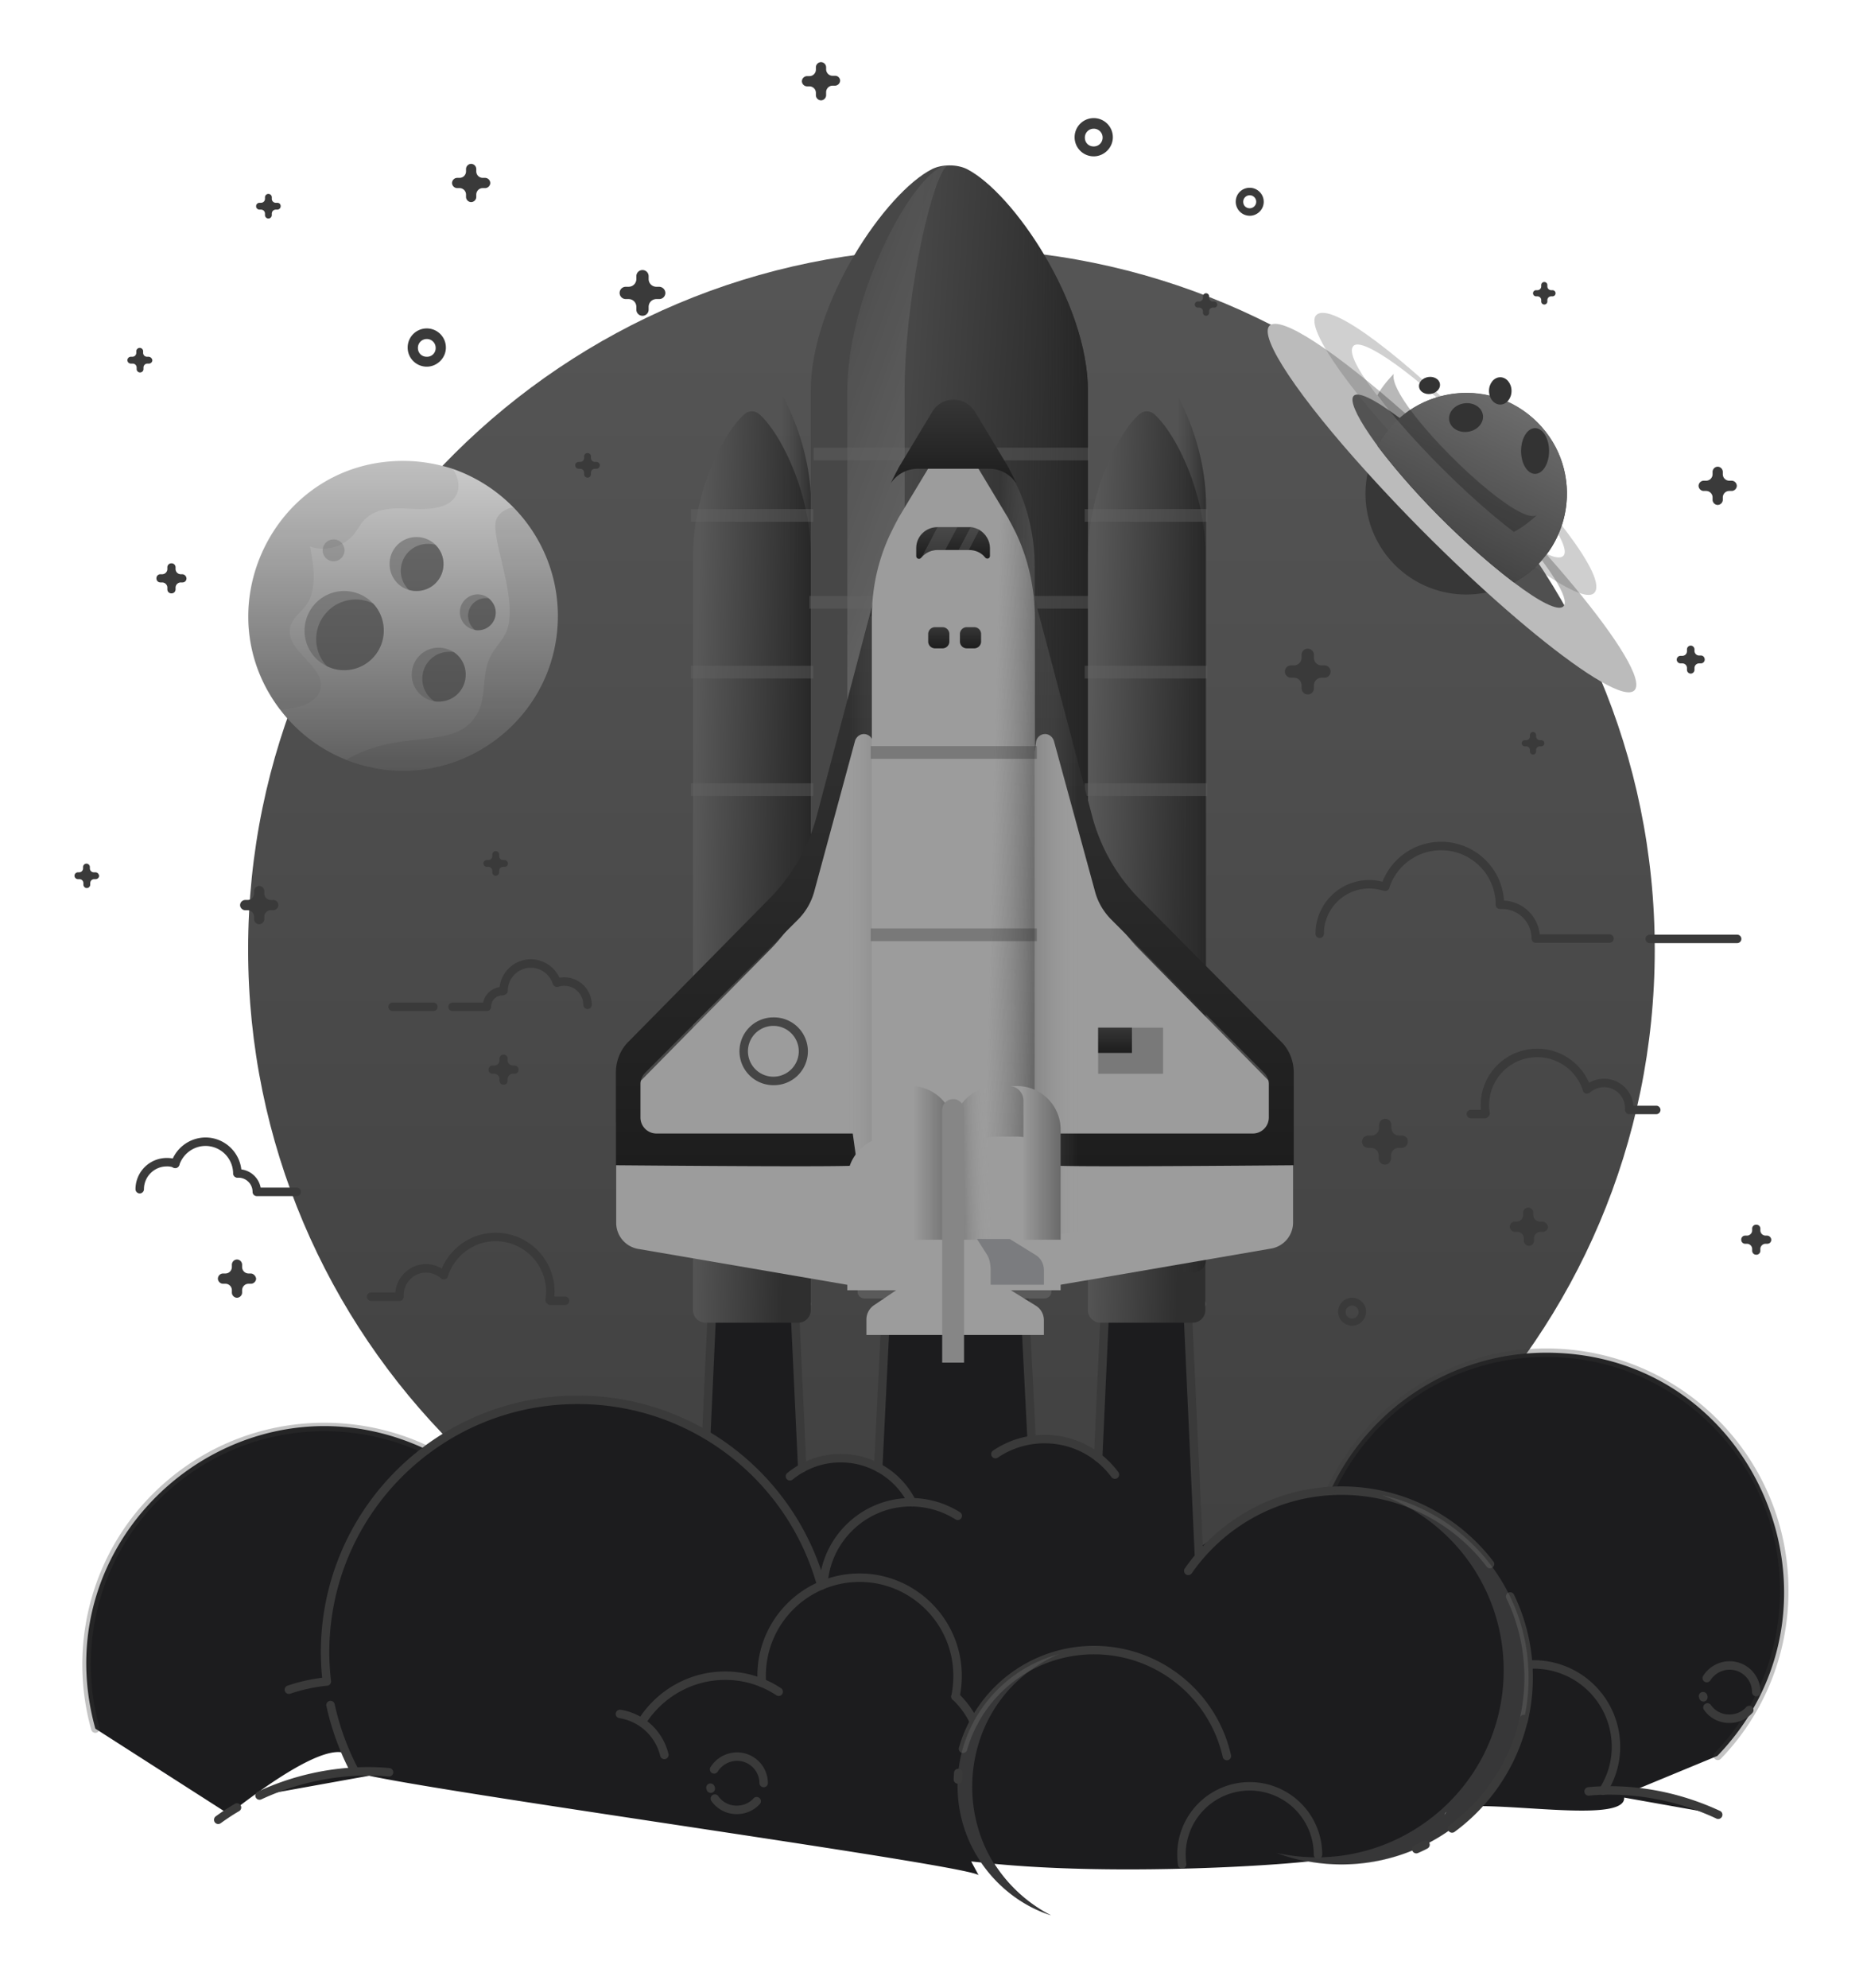 <svg xmlns="http://www.w3.org/2000/svg" width="150" height="160" fill="none" viewBox="0 0 150 160">
  <path fill="url(#a)" d="M76.592 132.872c31.303 0 56.641-25.229 56.641-56.422 0-31.192-25.311-56.448-56.64-56.448-31.193 0-56.615 25.229-56.615 56.421 0 31.193 25.312 56.449 56.614 56.449Z"/>
  <path fill="#1C1C1E" d="M138.272 141.34c11.626-12.037 3.188-32.457-13.768-32.457-7.723 0-14.346 4.563-17.397 11.131-2.693.165-5.194 1.017-10.608 4.589l-.88-19.347h-6.65l-.55 12.037c-2.17-1.676-4.26-1.484-5.716-1.374l.357-.055-.577-11.9H71.408l-.687 14.154c-1.869-1.43-2.446-.742-3.023-.742a6.523 6.523 0 0 0-3.106.796l-.604-12.944h-6.651l-.467 10.251a20.298 20.298 0 0 0-10.334-2.83c-4.562 0-8.767 1.511-12.174 4.039-14.813-7.035-31.083 6.624-26.686 22.454l10.636 6.815-.742.495.742-.495c-3.435 3.216 6.76-6.073 9.536-4.809.22.494.44.962.687 1.429l-.467-1.292c.302.248.467.66.467 1.292 0 0 0 .027.028.027a20.115 20.115 0 0 0-7.695 1.924l8.85-1.594c7.557 1.622 49 7.31 49.083 8.025l-.605-1.127c.247.028.522.055.797.083 1.347 1.978 3.325 3.517 5.634 4.259a11.845 11.845 0 0 1-4.562-4.149c9.097.879 20.941.274 25.284-.193a15.122 15.122 0 0 0 11.57-2.666 15.498 15.498 0 0 0 2.033-1.786c4.205-.027 11.928 1.182 11.818-.687l7.585 1.347a20.835 20.835 0 0 0-6.926-1.869l6.843-2.831Zm-21.958 4.727a.5.5 0 0 1 .137-.22l-.137.22Z"/>
  <path fill="#1C1C1E" d="m64.593 118.173-.605-12.917h-6.65l-.468 10.223"/>
  <path fill="#3A3A3A" fill-rule="evenodd" d="M56.996 105.24a.34.34 0 0 1 .341-.325h6.65a.34.34 0 0 1 .341.325l.605 12.917a.34.34 0 0 1-.681.032l-.59-12.592h-6l-.452 9.898a.34.34 0 1 1-.68-.031l.466-10.224Z" clip-rule="evenodd"/>
  <path fill="#1C1C1E" d="m96.527 125.098-.907-19.842h-6.65l-.55 12.065"/>
  <path fill="#3A3A3A" fill-rule="evenodd" d="M88.629 105.24a.34.34 0 0 1 .34-.325h6.651a.34.34 0 0 1 .34.325l.908 19.843a.341.341 0 0 1-.682.031l-.892-19.517h-5.999l-.535 11.739a.34.34 0 1 1-.681-.031l.55-12.065Z" clip-rule="evenodd"/>
  <path fill="#1C1C1E" d="m83.06 115.837-.604-11.873H71.408l-.687 13.961.028.22"/>
  <path fill="#3A3A3A" fill-rule="evenodd" d="M71.067 103.947a.341.341 0 0 1 .34-.324h11.049c.181 0 .331.143.34.324l.605 11.872a.34.34 0 1 1-.681.035l-.588-11.549h-10.4l-.67 13.607.025.191a.34.34 0 1 1-.677.084l-.028-.219a.346.346 0 0 1-.002-.059l.687-13.962Zm-44.418 31.367a.341.341 0 0 1-.305.374 13.306 13.306 0 0 0-2.974.643.341.341 0 0 1-.222-.645c.988-.339 2.03-.564 3.127-.676a.34.34 0 0 1 .374.304Z" clip-rule="evenodd"/>
  <path fill="#5C6479" d="M81.302 99.731h-9.07l-1.868 1.265a1.395 1.395 0 0 0-.605 1.154v1.237H84.05v-1.182a1.36 1.36 0 0 0-.66-1.182l-2.088-1.292Z"/>
  <path fill="#5A5A5A" d="M84.654 103.964c0 .302-.247.55-.55.55h-14.51a.552.552 0 0 1-.55-.55c0-.302.248-.55.55-.55h14.51c.303 0 .55.248.55.55Z"/>
  <path fill="#3A3A3A" d="M53.077 23.084h-.22a.622.622 0 0 1-.632-.633v-.22a.493.493 0 0 0-.495-.494.493.493 0 0 0-.494.495v.22a.622.622 0 0 1-.632.631h-.22a.493.493 0 0 0-.495.495c0 .275.22.495.495.495h.22c.357 0 .632.275.632.632v.22c0 .275.22.494.495.494.274 0 .494-.22.494-.494v-.22c0-.357.275-.632.632-.632h.22c.275 0 .495-.22.495-.495a.51.51 0 0 0-.495-.494Zm-14.016-8.767h-.192a.522.522 0 0 1-.522-.522v-.193a.423.423 0 0 0-.413-.412.423.423 0 0 0-.412.412v.193c0 .274-.22.522-.522.522h-.192a.423.423 0 0 0-.413.412c0 .22.193.412.413.412H37c.275 0 .522.22.522.522v.193c0 .22.193.412.413.412.22 0 .412-.192.412-.412v-.193c0-.274.22-.522.522-.522h.192c.22 0 .413-.192.413-.412a.423.423 0 0 0-.413-.412ZM21.995 72.442h-.192a.522.522 0 0 1-.522-.522v-.193a.423.423 0 0 0-.412-.412.423.423 0 0 0-.413.412v.193c0 .275-.22.522-.522.522h-.192a.423.423 0 0 0-.412.412c0 .22.192.412.412.412h.192c.275 0 .522.22.522.523v.192c0 .22.193.412.413.412.22 0 .412-.192.412-.412v-.192c0-.275.22-.523.522-.523h.192c.22 0 .413-.192.413-.412a.405.405 0 0 0-.413-.412ZM67.23 6.1h-.192a.522.522 0 0 1-.522-.523v-.165A.423.423 0 0 0 66.104 5a.423.423 0 0 0-.412.412v.193c0 .274-.22.522-.522.522h-.193a.423.423 0 0 0-.412.412c0 .22.192.412.412.412h.193c.274 0 .522.22.522.522v.193c0 .22.192.412.412.412.22 0 .412-.192.412-.412v-.248c0-.274.22-.522.522-.522h.193c.22 0 .412-.192.412-.412a.4.4 0 0 0-.412-.385Zm72.197 32.593h-.192a.522.522 0 0 1-.523-.522v-.192a.422.422 0 0 0-.412-.413.422.422 0 0 0-.412.413v.192c0 .275-.22.522-.522.522h-.193a.423.423 0 0 0-.412.412c0 .22.193.413.412.413h.193c.275 0 .522.22.522.522v.192c0 .22.192.412.412.412.22 0 .412-.192.412-.412v-.192c0-.275.22-.522.523-.522h.192c.22 0 .412-.193.412-.413a.422.422 0 0 0-.412-.412ZM124.174 98.33h-.193a.522.522 0 0 1-.522-.522v-.192a.422.422 0 0 0-.412-.413.422.422 0 0 0-.412.413v.192c0 .275-.22.522-.522.522h-.138a.422.422 0 0 0-.412.412c0 .22.192.413.412.413h.193c.274 0 .522.22.522.522v.192c0 .22.192.412.412.412.22 0 .412-.192.412-.412v-.192c0-.275.22-.522.522-.522h.193c.22 0 .412-.193.412-.413-.055-.22-.247-.412-.467-.412ZM20.18 102.507h-.164a.521.521 0 0 1-.522-.522v-.192a.422.422 0 0 0-.413-.412.422.422 0 0 0-.412.412v.192c0 .275-.22.522-.522.522h-.192a.423.423 0 0 0-.412.413c0 .219.192.412.412.412h.192c.275 0 .522.22.522.522v.192c0 .22.193.413.412.413.22 0 .413-.193.413-.413v-.192c0-.275.22-.522.522-.522h.192c.22 0 .413-.193.413-.412-.028-.22-.22-.413-.44-.413Zm86.461-48.945h-.22a.621.621 0 0 1-.632-.633v-.22a.493.493 0 0 0-.495-.494.493.493 0 0 0-.495.494v.22a.622.622 0 0 1-.632.633h-.22a.492.492 0 0 0-.494.494c0 .275.219.495.494.495h.22c.357 0 .632.275.632.632v.22c0 .275.22.495.495.495s.495-.22.495-.495v-.22c0-.357.274-.632.632-.632h.22c.274 0 .494-.22.494-.495a.493.493 0 0 0-.494-.494Zm6.238 37.842h-.22a.622.622 0 0 1-.632-.632v-.22a.493.493 0 0 0-.495-.494.493.493 0 0 0-.494.494v.22a.622.622 0 0 1-.632.632h-.248a.492.492 0 0 0-.494.495c0 .275.219.495.494.495h.22c.357 0 .632.275.632.632v.22c0 .275.22.495.495.495s.495-.22.495-.495v-.22c0-.357.274-.632.632-.632h.22c.274 0 .494-.22.494-.495.028-.275-.192-.495-.467-.495Zm24.075-38.64h-.138a.375.375 0 0 1-.384-.384v-.11a.306.306 0 0 0-.303-.303.305.305 0 0 0-.302.303v.137c0 .22-.165.385-.385.385h-.137a.306.306 0 0 0-.303.302c0 .165.138.303.303.303h.137c.22 0 .385.165.385.384v.138c0 .165.137.302.302.302a.306.306 0 0 0 .303-.302v-.138c0-.22.164-.384.384-.384h.138a.305.305 0 0 0 .302-.303c0-.192-.137-.33-.302-.33Zm-12.862 6.816h-.11a.305.305 0 0 1-.302-.302v-.11a.246.246 0 0 0-.248-.248.246.246 0 0 0-.247.248v.11a.305.305 0 0 1-.302.302h-.11a.246.246 0 0 0-.248.247c0 .138.11.248.248.248h.11c.165 0 .302.137.302.302v.11c0 .137.11.247.247.247.138 0 .248-.11.248-.247v-.11c0-.165.137-.302.302-.302h.11c.137 0 .247-.11.247-.248a.246.246 0 0 0-.247-.247ZM97.764 24.265h-.11a.305.305 0 0 1-.302-.302v-.11a.246.246 0 0 0-.248-.247.246.246 0 0 0-.247.247v.11a.305.305 0 0 1-.302.302h-.11a.246.246 0 0 0-.248.248c0 .137.11.247.248.247h.11c.164 0 .302.137.302.302v.11c0 .138.11.248.247.248.138 0 .248-.11.248-.248v-.11c0-.165.137-.302.302-.302h.11c.137 0 .247-.11.247-.247-.027-.138-.11-.248-.247-.248Zm27.235-.907h-.11a.306.306 0 0 1-.303-.302v-.11a.246.246 0 0 0-.247-.247.246.246 0 0 0-.247.247v.11a.306.306 0 0 1-.303.302h-.11a.246.246 0 0 0-.247.248c0 .137.11.247.247.247h.11c.165 0 .303.137.303.302v.11a.246.246 0 1 0 .494 0v-.11c0-.165.138-.302.303-.302h.11c.137 0 .247-.11.247-.247a.246.246 0 0 0-.247-.248ZM14.684 46.223h-.137a.423.423 0 0 1-.412-.412v-.137a.318.318 0 0 0-.33-.33.318.318 0 0 0-.33.33v.137c0 .22-.192.412-.412.412h-.138a.318.318 0 0 0-.33.33c0 .193.138.33.33.33h.138c.22 0 .412.192.412.412v.138c0 .192.138.33.33.33s.33-.138.33-.33v-.138c0-.22.192-.412.412-.412h.137c.193 0 .33-.137.33-.33a.355.355 0 0 0-.33-.33ZM41.425 85.77h-.137a.423.423 0 0 1-.413-.411v-.138a.317.317 0 0 0-.33-.33.317.317 0 0 0-.33.33v.138c0 .22-.192.412-.411.412h-.138a.318.318 0 0 0-.33.33c0 .192.138.33.33.33h.138c.22 0 .412.192.412.412v.137c0 .192.137.33.33.33.192 0 .33-.138.33-.33v-.137c0-.22.192-.413.412-.413h.137c.193 0 .33-.137.33-.33a.334.334 0 0 0-.33-.33Zm100.86 13.687h-.137a.423.423 0 0 1-.413-.412v-.138a.317.317 0 0 0-.329-.33.317.317 0 0 0-.33.33v.138c0 .22-.193.412-.413.412h-.137a.318.318 0 0 0-.33.33c0 .192.138.329.33.329h.137c.22 0 .413.193.413.413v.137c0 .192.137.33.33.33a.317.317 0 0 0 .329-.33v-.137c0-.22.193-.413.413-.413h.137c.192 0 .33-.137.33-.33a.355.355 0 0 0-.33-.33ZM11.964 28.717h-.11a.317.317 0 0 1-.33-.33v-.11a.275.275 0 0 0-.55 0v.11c0 .193-.137.33-.33.33h-.11a.275.275 0 0 0 0 .55h.138c.192 0 .33.137.33.33v.11a.275.275 0 0 0 .55 0v-.11c0-.193.137-.33.33-.33h.11c.137 0 .274-.11.274-.275a.32.32 0 0 0-.302-.275Zm10.361-12.394h-.11a.318.318 0 0 1-.33-.33v-.11a.275.275 0 0 0-.55 0v.11c0 .192-.137.33-.33.33h-.11a.275.275 0 0 0 0 .55h.11c.193 0 .33.137.33.33v.11a.275.275 0 0 0 .55 0v-.11c0-.193.137-.33.33-.33h.11c.137 0 .274-.11.274-.276 0-.164-.11-.274-.274-.274ZM7.676 70.216h-.11a.318.318 0 0 1-.33-.33v-.11a.275.275 0 0 0-.549 0v.11c0 .192-.137.33-.33.33h-.082a.275.275 0 0 0 0 .55h.11c.192 0 .33.137.33.33v.11a.275.275 0 0 0 .55 0v-.11c0-.193.137-.33.329-.33h.11c.137 0 .275-.11.275-.275-.028-.165-.138-.275-.303-.275ZM48.02 37.182h-.11a.318.318 0 0 1-.329-.33v-.11a.275.275 0 0 0-.55 0v.11c0 .192-.137.33-.33.33h-.11a.275.275 0 0 0 0 .55h.11c.193 0 .33.137.33.33v.11a.275.275 0 0 0 .55 0v-.11c0-.193.137-.33.33-.33h.11c.137 0 .275-.11.275-.275a.275.275 0 0 0-.275-.275Zm-7.392 32.044h-.11a.318.318 0 0 1-.33-.33v-.11a.275.275 0 0 0-.55 0v.11c0 .193-.137.33-.33.33h-.11a.275.275 0 0 0 0 .55h.11c.193 0 .33.137.33.33v.11a.275.275 0 0 0 .55 0v-.11c0-.193.137-.33.33-.33h.11c.137 0 .275-.11.275-.275-.028-.165-.138-.275-.275-.275Zm47.435-56.641c-.853 0-1.54-.687-1.54-1.539 0-.852.688-1.539 1.54-1.539.851 0 1.538.687 1.538 1.54 0 .851-.714 1.538-1.538 1.538Zm0-2.226a.71.71 0 0 0-.715.715c0 .412.302.714.715.714a.71.71 0 0 0 .714-.714.71.71 0 0 0-.715-.715ZM34.362 29.514a1.536 1.536 0 0 1-1.539-1.539c0-.852.687-1.539 1.54-1.539.851 0 1.538.687 1.538 1.54 0 .851-.714 1.538-1.539 1.538Zm0-2.226a.71.71 0 0 0-.714.715c0 .412.302.714.714.714a.693.693 0 0 0 .715-.714.71.71 0 0 0-.715-.715Zm66.26-9.921a1.132 1.132 0 0 1-1.127-1.127c0-.631.495-1.126 1.127-1.126.605 0 1.127.494 1.127 1.127 0 .632-.522 1.126-1.127 1.126Zm0-1.649a.522.522 0 0 0-.522.523c0 .302.22.522.522.522a.522.522 0 1 0 0-1.045Zm8.245 90.994a1.132 1.132 0 0 1-1.127-1.127c0-.604.494-1.127 1.127-1.127.604 0 1.126.495 1.126 1.127-.027.632-.522 1.127-1.126 1.127Zm0-1.621a.522.522 0 1 0-.002 1.044.522.522 0 0 0 .002-1.044Z"/>
  <path fill="#5A5A5A" d="M64.977 105.283h-8.822a.317.317 0 0 1-.33-.329c0-.193.138-.33.33-.33h8.822c.193 0 .33.137.33.33a.334.334 0 0 1-.33.329Z"/>
  <path fill="#9C9C9C" d="M64.537 103.167c.248.165.413.44.413.715v.714h-8.685v-.742a.91.91 0 0 1 .357-.714l1.127-.77h.028v-3.105H63.3v3.16l1.236.742Z"/>
  <path fill="#2C3039" d="M64.922 103.909v.715h-2.556v-.715c0-.302-.055-.577-.165-.714l-.495-.77v-3.16H63.3v3.16l1.237.77c.248.137.385.412.385.714Z" opacity=".3"/>
  <g filter="url(#b)">
    <path fill="url(#c)" d="M61.13 29.267a.883.883 0 0 0-1.182 0c-1.621 1.374-4.15 6.238-4.15 11.405v60.709c0 .577.468 1.017 1.017 1.017h7.448c.577 0 1.017-.468 1.017-1.017V40.672c.027-5.166-2.529-10.003-4.15-11.405Z"/>
  </g>
  <path fill="url(#d)" d="M65.307 40.672v60.709c0 .577-.467 1.044-1.044 1.044h-2.639c.165 0 .303-.467.303-1.044V40.672c0-5.166-.742-10.003-1.21-11.405-.054-.137-.11-.22-.164-.22.22 0 .412.083.577.22 1.621 1.402 4.177 6.238 4.177 11.405Z"/>
  <path fill="url(#e)" d="M77.839 13.602c-.797-.385-1.979-.385-2.776 0-3.765 1.896-9.784 10.773-9.784 17.836v67.277h22.316V31.438c0-7.035-5.991-15.912-9.756-17.836Z"/>
  <path fill="url(#f)" d="M87.595 31.465v67.277h-6.513V31.465c0-7.063-2.5-15.94-4.067-17.835-.165-.193-.385-.303-.578-.303.495 0 .99.11 1.375.303 3.792 1.896 9.783 10.772 9.783 17.835Z"/>
  <path fill="url(#g)" d="M76.437 13.327c-.164 0-.33.11-.44.303-1.236 1.896-3.16 10.772-3.16 17.835v67.277H68.22V31.465c0-7.063 4.425-15.94 7.228-17.835.275-.22.632-.303.99-.303Z" opacity=".2"/>
  <path fill="#656565" fill-rule="evenodd" d="M65.506 36.035h22.162v1.023H65.506v-1.023Zm-.341 11.933h22.503v1.023H65.165v-1.023Zm-9.538 15.085h9.85v1.023h-9.85v-1.022Zm0-9.459h9.85v1.023h-9.85v-1.023Zm0-12.615h9.85v1.023h-9.85v-1.023Z" clip-rule="evenodd" opacity=".4"/>
  <path fill="#5A5A5A" d="M96.774 105.283h-8.822a.317.317 0 0 1-.33-.329c0-.193.138-.33.33-.33h8.822c.193 0 .33.137.33.33a.334.334 0 0 1-.33.329Z"/>
  <path fill="#9C9C9C" d="M96.335 103.167c.247.165.412.44.412.715v.714h-8.684v-.742a.91.91 0 0 1 .357-.714l1.126-.77h.028v-3.105h5.524v3.16l1.237.742Z"/>
  <path fill="#2C3039" d="M96.72 103.909v.715h-2.282v-.715c0-.302-.082-.577-.192-.714l-.577-.77v-3.16h1.429v3.16l1.237.77c.247.137.385.412.385.714Z" opacity=".3"/>
  <g filter="url(#h)">
    <path fill="url(#i)" d="M92.927 29.267a.883.883 0 0 0-1.182 0c-1.621 1.374-4.15 6.238-4.15 11.405v60.709c0 .577.467 1.017 1.017 1.017h7.42c.577 0 1.017-.468 1.017-1.017V40.672c.055-5.166-2.5-10.003-4.122-11.405Z"/>
  </g>
  <path fill="url(#j)" d="M97.104 40.672v60.709c0 .577-.467 1.044-1.044 1.044h-2.64c.165 0 .303-.467.303-1.044V40.672c0-5.166-.742-10.003-1.21-11.405-.054-.137-.11-.22-.164-.22.22 0 .412.083.577.22 1.621 1.402 4.177 6.238 4.177 11.405Z"/>
  <path fill="#656565" fill-rule="evenodd" d="M87.336 63.053h9.85v1.023h-9.85v-1.022Zm0-9.459h9.85v1.023h-9.85v-1.023Zm0-12.615h9.85v1.023h-9.85v-1.023Z" clip-rule="evenodd" opacity=".4"/>
  <g filter="url(#k)">
    <path fill="#9C9C9C" d="m70.034 49.604.467-1.759 1.154-.275 1.924-.44.22-.054.165 2.528 2.858 41.718-6.184 8.437-2.418-.412-16.82-2.885a2.128 2.128 0 0 1-1.786-2.117v-7.942c0-.934.385-1.869 1.045-2.528L61.98 72.387a14.925 14.925 0 0 0 3.82-6.706l2.419-9.124 1.814-6.953Z"/>
  </g>
  <path fill="#454545" fill-rule="evenodd" d="M62.267 86.667a2.046 2.046 0 1 0 0-4.092 2.046 2.046 0 0 0 0 4.092Zm0 .681a2.728 2.728 0 1 0 0-5.455 2.728 2.728 0 0 0 0 5.456Z" clip-rule="evenodd"/>
  <path fill="url(#l)" d="M71.628 47.57v11.515L70.39 60.46l-.11-.742a.736.736 0 0 0-.714-.633c-.33 0-.605.22-.715.523l-3.298 12.174a5.043 5.043 0 0 1-1.237 2.171L51.95 86.348a1.293 1.293 0 0 0-.384.907v2.693a1.29 1.29 0 0 0 1.291 1.292H68.66l.357 2.556c0 .165-15.995.027-19.43 0v-7.448c0-.934.357-1.869 1.044-2.528l11.323-11.488a14.923 14.923 0 0 0 3.82-6.706l4.7-17.808 1.154-.248Z"/>
  <path fill="url(#m)" d="m76.822 91.323-6.183 8.41-2.446-.413V56.53l1.841-6.926h3.93l2.858 41.719Z"/>
  <g filter="url(#n)">
    <path fill="#9C9C9C" d="M104.112 86.376v7.942a2.128 2.128 0 0 1-1.787 2.116l-12.614 2.171-6.623 1.127-6.184-8.41 3.023-44.246.22.055 1.924.467 1.154.275L87.43 63.73l.522 1.951a14.924 14.924 0 0 0 3.82 6.706l11.323 11.488a3.533 3.533 0 0 1 1.017 2.5Z"/>
  </g>
  <path fill="#454545" d="M93.64 82.72h-5.22v3.71h5.222v-3.71Z" opacity=".4"/>
  <path fill="url(#o)" d="M91.14 82.72h-2.721v2.034h2.72V82.72Z"/>
  <path fill="url(#p)" d="M82.07 47.57v11.515l1.238 1.375.11-.742a.736.736 0 0 1 .714-.633c.33 0 .605.22.715.523l3.325 12.174c.22.825.66 1.567 1.237 2.171l12.367 12.395c.247.247.384.577.384.907v2.693a1.29 1.29 0 0 1-1.291 1.292H85.094l-.357 2.556c0 .165 15.994.027 19.43 0v-7.448c0-.934-.358-1.869-1.045-2.528L91.745 72.36a14.923 14.923 0 0 1-3.82-6.706l-4.7-17.809-1.154-.275Z"/>
  <path fill="url(#q)" d="M89.711 90.938v7.667l-6.623 1.127-6.184-8.41 3.023-44.246.22.055 1.924.467 1.154.275L87.43 63.73v23.937c1.32.467 2.281 1.759 2.281 3.27Z"/>
  <g filter="url(#r)">
    <path fill="#9C9C9C" d="M83.308 45.592v53.15h-13.11v-53.15c0-2.309.495-4.59 1.485-6.679.192-.384.384-.797.604-1.181v-.028l2.749-4.562c.77-1.292 2.638-1.292 3.435 0l2.748 4.562v.028c.22.384.412.77.605 1.154a15.795 15.795 0 0 1 1.484 6.706Z"/>
  </g>
  <path fill="url(#s)" d="M83.308 45.592v53.15h-3.93v-53.15c0-2.309-.192-4.59-.605-6.678-.082-.385-.137-.77-.247-1.155v-.027l-1.1-4.562c-.164-.66-.411-.962-.686-.962.66 0 1.319.33 1.704.962l2.748 4.562v.027c.22.385.412.77.605 1.154 1.016 2.09 1.511 4.37 1.511 6.679Z"/>
  <path fill="url(#t)" d="M81.824 38.913a2.576 2.576 0 0 0-2.144-1.181h-5.798c-.88 0-1.704.467-2.172 1.181.193-.384.385-.797.605-1.181v-.028l2.748-4.562c.77-1.292 2.639-1.292 3.436 0l2.748 4.562v.028c.192.384.412.77.577 1.181Z"/>
  <path fill="url(#u)" d="M79.707 44.74c0 .22-.247.302-.385.137-.302-.385-.77-.605-1.319-.605h-2.528c-.495 0-.962.22-1.264.578l-.055.055c-.138.164-.385.054-.385-.138v-.66c0-.934.77-1.676 1.704-1.676h2.693c.247.028.467.11.687.22.495.302.852.852.852 1.457v.632Z"/>
  <path fill="#272727" fill-rule="evenodd" d="M70.119 60.058h13.36v1.023h-13.36v-1.023Zm0 14.675h13.36v1.023h-13.36v-1.023Z" clip-rule="evenodd" opacity=".3"/>
  <g filter="url(#v)">
    <path fill="url(#w)" d="M73.332 87.42h-1.594a3.507 3.507 0 0 0-3.518 3.518v8.849h8.63v-8.85c-.028-1.95-1.595-3.517-3.518-3.517Z"/>
  </g>
  <path fill="url(#x)" d="M76.822 90.938v8.849h-3.435V88.299a.868.868 0 0 0-.88-.88h.797a3.507 3.507 0 0 1 3.518 3.519Z"/>
  <g filter="url(#y)">
    <path fill="url(#z)" d="M81.879 87.42h-1.594a3.507 3.507 0 0 0-3.518 3.518v8.849h8.63v-8.85a3.507 3.507 0 0 0-3.518-3.517Z"/>
  </g>
  <path fill="url(#A)" d="M85.396 90.938v8.849h-2.995V88.574a1.16 1.16 0 0 0-1.154-1.154h.632a3.507 3.507 0 0 1 3.517 3.518Z"/>
  <path fill="url(#B)" d="M76.74 90.938v8.849h2.995V88.574c0-.632.522-1.154 1.155-1.154h-.633a3.525 3.525 0 0 0-3.517 3.518Z" opacity=".4"/>
  <g filter="url(#C)">
    <path fill="#9C9C9C" d="M81.301 99.732h-9.069l-1.869 1.264a1.396 1.396 0 0 0-.604 1.154v1.237h14.29v-1.182c0-.495-.247-.934-.659-1.182l-2.089-1.291Z"/>
  </g>
  <path fill="#2C3039" d="M84.05 102.233v1.181h-4.287v-1.181c0-.495-.11-.935-.275-1.21l-.824-1.291h2.638l2.088 1.291c.413.248.66.715.66 1.21Z" opacity=".3"/>
  <path fill="url(#D)" d="M75.888 52.188h-.605a.551.551 0 0 1-.55-.55v-.605c0-.302.248-.55.55-.55h.605c.302 0 .55.248.55.55v.605c0 .302-.248.55-.55.55Z"/>
  <path fill="url(#E)" d="M78.443 52.188h-.604a.551.551 0 0 1-.55-.55v-.605c0-.302.247-.55.55-.55h.604c.303 0 .55.248.55.55v.605c0 .302-.247.55-.55.55Z"/>
  <g filter="url(#F)">
    <path fill="#868686" d="M77.647 105.613H75.86V85.276c0-.495.413-.88.88-.88.495 0 .88.413.88.88v20.337h.027Z"/>
  </g>
  <path fill="#3A3A3A" fill-rule="evenodd" d="M67.698 117.716a6.071 6.071 0 0 0-3.878 1.379.34.34 0 0 1-.434-.526 6.757 6.757 0 0 1 4.312-1.535 6.733 6.733 0 0 1 6.05 3.763.342.342 0 0 1-.612.302 6.051 6.051 0 0 0-5.438-3.383Z" clip-rule="evenodd"/>
  <path fill="#767676" d="m77.097 42.403-.99 1.87h-.632c-.495 0-.962.219-1.264.576l1.292-2.446h1.594Zm1.759.22-.852 1.65h-.824l.99-1.87c.246.028.466.11.686.22Z" opacity=".3"/>
  <path fill="#3A3A3A" fill-rule="evenodd" d="M46.509 113.017c-11.052 0-19.996 8.944-19.996 19.996 0 .753.054 1.51.135 2.272a.34.34 0 0 1-.678.073 22.09 22.09 0 0 1-.139-2.345c0-11.429 9.25-20.678 20.678-20.678 9.529 0 17.548 6.427 19.951 15.201a.34.34 0 1 1-.657.18c-2.324-8.484-10.08-14.699-19.294-14.699Zm-19.97 23.895a.341.341 0 0 1 .406.259 20.643 20.643 0 0 0 1.92 5.245.34.34 0 1 1-.603.321 21.332 21.332 0 0 1-1.983-5.419.34.34 0 0 1 .26-.406Z" clip-rule="evenodd"/>
  <path fill="#3A3A3A" fill-rule="evenodd" d="M73.332 121.261c-3.556 0-6.486 2.799-6.695 6.303a.341.341 0 0 1-.68-.041c.23-3.861 3.456-6.943 7.375-6.943 1.47 0 2.824.432 3.973 1.151a.341.341 0 0 1-.361.578 6.779 6.779 0 0 0-3.612-1.048Zm10.773-5.084a6.671 6.671 0 0 0-3.765 1.15.341.341 0 0 1-.385-.563 7.354 7.354 0 0 1 4.15-1.269c2.45 0 4.583 1.183 5.935 2.996a.34.34 0 1 1-.547.407c-1.231-1.65-3.166-2.721-5.388-2.721Zm37.337 12.022a.341.341 0 0 1 .456.158 15.155 15.155 0 0 1 1.518 6.662c0 1.235-.14 2.444-.422 3.599a.34.34 0 1 1-.662-.162c.268-1.099.402-2.253.402-3.437 0-2.284-.51-4.432-1.45-6.364a.342.342 0 0 1 .158-.456Zm-13.427-7.872c-4.995 0-9.4 2.497-12.06 6.312a.34.34 0 1 1-.56-.39c2.782-3.989 7.391-6.604 12.62-6.604 4.974 0 9.415 2.361 12.225 6.043a.34.34 0 1 1-.542.414 14.666 14.666 0 0 0-11.683-5.775Z" clip-rule="evenodd"/>
  <path fill="#3A3A3A" fill-rule="evenodd" d="M122.734 133.975a.34.34 0 0 1 .341-.341h.412a6.967 6.967 0 0 1 6.964 6.964c0 1.387-.405 2.66-1.099 3.731a.34.34 0 1 1-.572-.371 6.133 6.133 0 0 0 .989-3.36 6.285 6.285 0 0 0-6.282-6.282h-.412a.341.341 0 0 1-.341-.341Z" clip-rule="evenodd"/>
  <path fill="#777" d="M123.075 135.046c0 10.499-10.498 17.754-20.309 14.099 9.399 2.061 18.303-5.084 18.303-14.703a15.017 15.017 0 0 0-9.811-14.099c6.76 1.484 11.817 7.503 11.817 14.703Z" opacity=".3"/>
  <path fill="#3A3A3A" fill-rule="evenodd" d="M115.073 148.32a.34.34 0 0 1-.132.464c-.261.144-.52.26-.764.368l-.005.002a.34.34 0 1 1-.277-.623c.249-.11.483-.215.715-.344a.34.34 0 0 1 .463.133Zm7.693-10.28a.34.34 0 0 1 .256.408 15.456 15.456 0 0 1-5.929 9.021.342.342 0 0 1-.403-.55 14.78 14.78 0 0 0 5.668-8.623.34.34 0 0 1 .408-.256Zm-73.186-.133a.34.34 0 0 1 .39-.284 4.722 4.722 0 0 1 3.851 3.555.34.34 0 1 1-.663.16 4.04 4.04 0 0 0-3.294-3.041.341.341 0 0 1-.284-.39Z" clip-rule="evenodd"/>
  <path fill="#3A3A3A" fill-rule="evenodd" d="M58.382 135.222c-2.68 0-5.049 1.42-6.391 3.525a.341.341 0 1 1-.575-.366c1.46-2.292 4.04-3.84 6.966-3.84 1.661 0 3.21.487 4.503 1.348a.341.341 0 0 1-.378.568 7.405 7.405 0 0 0-4.125-1.235Z" clip-rule="evenodd"/>
  <path fill="#3A3A3A" fill-rule="evenodd" d="M69.21 127.335a7.547 7.547 0 0 0-7.547 7.547c0 .196 0 .364.024.529a.34.34 0 1 1-.675.096 4.276 4.276 0 0 1-.031-.615v-.01c0-4.559 3.699-8.229 8.228-8.229 4.53 0 8.229 3.698 8.229 8.229 0 .599-.057 1.171-.172 1.743a.34.34 0 1 1-.668-.134 8.107 8.107 0 0 0 .158-1.609c0-4.154-3.393-7.547-7.547-7.547Z" clip-rule="evenodd"/>
  <path fill="#3A3A3A" fill-rule="evenodd" d="M76.685 136.323a.341.341 0 0 1 .482-.011 7.142 7.142 0 0 1 1.558 2.137.34.34 0 1 1-.618.287 6.455 6.455 0 0 0-1.41-1.931.34.34 0 0 1-.012-.482Z" clip-rule="evenodd"/>
  <path fill="#3A3A3A" fill-rule="evenodd" d="M88.09 133.162a10.623 10.623 0 0 0-10.225 7.695.341.341 0 1 1-.656-.188 11.305 11.305 0 0 1 10.881-8.189c5.384 0 9.89 3.768 11.023 8.785a.341.341 0 1 1-.665.15 10.626 10.626 0 0 0-10.358-8.253Z" clip-rule="evenodd"/>
  <path fill="#777" d="M84.627 154.174c-4.37-1.456-7.53-5.551-7.53-10.415 0-5.085 3.463-9.344 8.135-10.609-8.987 3.93-9.344 16.6-.605 21.024Z" opacity=".3"/>
  <path fill="#3A3A3A" fill-rule="evenodd" d="M77.152 142.373c.188 0 .341.153.341.341 0 .093-.007.185-.014.264v.014a3 3 0 0 0-.013.244.341.341 0 0 1-.682 0c0-.111.008-.213.014-.298v-.003c.008-.088.013-.156.013-.221 0-.188.153-.341.341-.341Zm23.47 1.754a5.154 5.154 0 0 0-5.156 5.156 6.711 6.711 0 0 0 .053.763.341.341 0 0 1-.678.068l-.007-.071a7.35 7.35 0 0 1-.05-.76 5.836 5.836 0 0 1 5.838-5.838 5.836 5.836 0 0 1 5.837 5.838.341.341 0 0 1-.682 0 5.155 5.155 0 0 0-5.155-5.156Zm38.64-9.729c-.646 0-1.228.348-1.553.859a.341.341 0 0 1-.576-.366 2.538 2.538 0 0 1 2.129-1.174 2.487 2.487 0 0 1 2.485 2.484.341.341 0 0 1-.682 0c0-.993-.809-1.803-1.803-1.803Zm-2.384 1.892a.341.341 0 0 1 .482 0c.128.128.127.279.127.319v.004a.34.34 0 0 1-.675.066.338.338 0 0 1 .066-.389Zm-.073.317v.003Zm.475.552a.341.341 0 0 1 .475.083 1.78 1.78 0 0 0 1.48.762c.562 0 1.046-.234 1.364-.598a.342.342 0 0 1 .514.449 2.475 2.475 0 0 1-1.878.831 2.463 2.463 0 0 1-2.039-1.053.34.34 0 0 1 .084-.474Zm-77.936 4.577c-.647 0-1.228.347-1.554.859a.341.341 0 1 1-.575-.366 2.535 2.535 0 0 1 2.129-1.175 2.488 2.488 0 0 1 2.484 2.485.341.341 0 0 1-.681 0c0-.994-.81-1.803-1.803-1.803Zm-2.385 1.919a.34.34 0 0 1 .482 0c.128.128.127.279.127.319v.004a.341.341 0 0 1-.675.066.34.34 0 0 1 .066-.389Zm-.073.316v.004Zm.475.525a.341.341 0 0 1 .475.084c.323.461.852.762 1.48.762.563 0 1.046-.234 1.364-.599a.342.342 0 0 1 .514.449 2.474 2.474 0 0 1-1.878.831 2.463 2.463 0 0 1-2.038-1.052.341.341 0 0 1 .083-.475Zm-27.726-1.578c-3.053 0-5.973.702-8.596 1.919a.34.34 0 1 1-.287-.618 21.101 21.101 0 0 1 8.883-1.983c.587 0 1.176.028 1.737.084a.341.341 0 0 1-.067.678 17.159 17.159 0 0 0-1.67-.08Zm-10.258 2.401a.341.341 0 0 1-.125.466c-.51.295-.994.618-1.482.971a.34.34 0 1 1-.4-.553 18.092 18.092 0 0 1 1.54-1.008.341.341 0 0 1 .467.124Zm108.474-1.46c.561-.056 1.15-.084 1.737-.084 3.158 0 6.175.727 8.883 1.983a.341.341 0 1 1-.287.618 20.415 20.415 0 0 0-8.596-1.919c-.566 0-1.132.027-1.67.081a.342.342 0 0 1-.067-.679ZM110.24 71.518a3.647 3.647 0 0 0-3.644 3.644.34.34 0 1 1-.681 0 4.329 4.329 0 0 1 4.325-4.326c.483 0 .928.091 1.352.204a.34.34 0 1 1-.175.66c-.4-.107-.779-.182-1.177-.182Zm22.25 4.057a.34.34 0 0 1 .341-.341h7.036a.341.341 0 0 1 0 .682h-7.036a.341.341 0 0 1-.341-.341Zm-11.899-2.749a.34.34 0 0 1 .341-.34 3.05 3.05 0 0 1 3.043 2.72h5.614a.341.341 0 0 1 0 .682h-5.936a.34.34 0 0 1-.341-.34 2.369 2.369 0 0 0-2.38-2.38.34.34 0 0 1-.341-.342Z" clip-rule="evenodd"/>
  <path fill="#3A3A3A" fill-rule="evenodd" d="M116.04 68.44a4.38 4.38 0 0 0-4.183 3.034.34.34 0 1 1-.649-.208 5.06 5.06 0 0 1 4.832-3.508 5.067 5.067 0 0 1 5.067 5.069.34.34 0 1 1-.681 0 4.386 4.386 0 0 0-4.386-4.387ZM44.752 78.769c.21-.07.468-.1.685-.1a2.212 2.212 0 0 1 2.21 2.21.341.341 0 0 1-.682 0 1.53 1.53 0 0 0-1.528-1.528 1.62 1.62 0 0 0-.47.065.341.341 0 0 1-.215-.647Zm-13.479 2.275a.34.34 0 0 1 .34-.341h3.299a.341.341 0 0 1 0 .681h-3.298a.341.341 0 0 1-.341-.34Zm7.622-.341a1.6 1.6 0 0 1 1.568-1.264.34.34 0 1 1 0 .681.92.92 0 0 0-.923.924.341.341 0 0 1-.34.34h-2.777a.341.341 0 0 1 0-.681h2.472Z" clip-rule="evenodd"/>
  <path fill="#3A3A3A" fill-rule="evenodd" d="M40.205 79.752a2.546 2.546 0 0 1 2.54-2.54 2.56 2.56 0 0 1 2.413 1.779.34.34 0 0 1-.65.203 1.88 1.88 0 0 0-1.764-1.3c-1.02 0-1.858.837-1.858 1.858a.341.341 0 0 1-.681 0ZM13.421 93.89c-1.018 0-1.83.834-1.83 1.83a.341.341 0 0 1-.682 0 2.517 2.517 0 0 1 2.512-2.512c.274 0 .537.03.807.131a.34.34 0 1 1-.24.639 1.56 1.56 0 0 0-.567-.088Zm5.43.565a.34.34 0 0 1 .341-.34c.896 0 1.635.635 1.794 1.483h2.905a.341.341 0 0 1 0 .682h-3.215a.341.341 0 0 1-.34-.34c0-.637-.508-1.144-1.144-1.144a.341.341 0 0 1-.34-.34Z" clip-rule="evenodd"/>
  <path fill="#3A3A3A" fill-rule="evenodd" d="M16.554 92.24c-.998 0-1.835.667-2.121 1.551a.341.341 0 0 1-.65-.21 2.925 2.925 0 0 1 2.771-2.022 2.91 2.91 0 0 1 2.897 2.896.341.341 0 0 1-.682 0 2.228 2.228 0 0 0-2.215-2.215Z" clip-rule="evenodd"/>
  <path fill="#3A3A3A" fill-rule="evenodd" d="M124.504 109.224c-7.585 0-14.117 4.481-17.087 10.932a.34.34 0 1 1-.619-.285c3.077-6.685 9.846-11.329 17.706-11.329 10.769 0 19.496 8.727 19.496 19.496 0 5.258-2.07 10.042-5.455 13.539a.341.341 0 0 1-.49-.474 18.723 18.723 0 0 0 5.263-13.065c0-10.392-8.422-18.814-18.814-18.814Zm-90.288 7.8c-6.48-3.078-14.443-2.295-20.273 2.645-5.776 4.885-7.855 12.523-5.938 19.381a.341.341 0 1 1-.657.183c-1.986-7.104.168-15.021 6.154-20.084 6.043-5.119 14.294-5.93 21.006-2.741a.34.34 0 1 1-.292.616Z" clip-rule="evenodd" opacity=".3"/>
  <path fill="#3A3A3A" fill-rule="evenodd" d="M36.076 102.678a.341.341 0 0 1-.562.226 1.854 1.854 0 0 0-1.207-.468c-.993 0-1.803.809-1.803 1.803v.137a.341.341 0 0 1-.34.341h-2.282a.341.341 0 0 1 0-.682h1.949a2.488 2.488 0 0 1 2.476-2.281c.465 0 .893.135 1.26.351.727-1.682 2.394-2.88 4.346-2.88a4.751 4.751 0 0 1 4.739 4.739c0 .131-.009.268-.021.401h.861a.341.341 0 0 1 0 .682h-1.181a.341.341 0 0 1-.241-.1l-.055-.055a.34.34 0 0 1-.098-.283c.028-.22.053-.449.053-.645a4.07 4.07 0 0 0-4.056-4.056c-1.78 0-3.291 1.167-3.838 2.77Zm83.14-13.719a4.545 4.545 0 0 1 4.545-4.546 4.554 4.554 0 0 1 4.183 2.744 2.375 2.375 0 0 1 1.204-.326 2.37 2.37 0 0 1 2.366 2.171h1.839a.341.341 0 0 1 0 .682h-2.171a.34.34 0 0 1-.341-.34v-.138c0-.939-.755-1.693-1.693-1.693-.433 0-.823.158-1.152.44a.342.342 0 0 1-.562-.226 3.875 3.875 0 0 0-3.673-2.632 3.864 3.864 0 0 0-3.863 3.864c0 .195.024.393.052.617a.342.342 0 0 1-.097.283l-.055.055a.341.341 0 0 1-.241.1h-1.127a.341.341 0 0 1 0-.682h.805a4.154 4.154 0 0 1-.019-.373Z" clip-rule="evenodd"/>
  <g filter="url(#G)">
    <path fill="#373737" d="M123.783 41.41a8.107 8.107 0 1 0-11.466-11.465 8.107 8.107 0 0 0 11.466 11.465Z"/>
  </g>
  <g filter="url(#H)">
    <path fill="#BBB" d="M113.154 29.212c-5.607-4.974-10.059-7.942-10.938-7.063-.907.907 2.418 5.826 7.887 11.845 9.014 9.976 20.035 18.963 21.491 17.506 1.512-1.511-8.272-13.301-18.44-22.288Zm8.739 13.604c-9.811-7.448-18.111-19.87-9.206-13.247 6.266 4.645 14.345 14.016 13.191 15.17-.412.413-1.924-.357-3.985-1.923Z"/>
  </g>
  <path fill="url(#I)" d="M105.981 25.364c-1.017 1.017 3.161 6.843 9.344 13.027 6.184 6.183 12.01 10.36 13.027 9.344 2.391-2.391-19.953-24.79-22.371-22.37Zm2.996 2.474c.742-.742 5.139 2.418 9.811 7.09s7.832 9.042 7.09 9.811c-1.786 1.787-18.688-15.115-16.901-16.901Z" opacity=".3"/>
  <g filter="url(#J)">
    <path fill="url(#K)" d="M121.893 42.816c-3.6-2.721-8.272-7.393-10.993-10.993 2.501-4.672 8.96-5.826 12.89-1.896 3.902 3.902 2.803 10.36-1.897 12.889Z"/>
  </g>
  <path fill="#131313" d="M123.762 41.441a8.822 8.822 0 0 1-1.869 1.375c-3.6-2.721-8.272-7.393-10.993-10.993.33-.632.797-1.182 1.32-1.732-.578 2.254 9.948 12.56 11.542 11.35Z" opacity=".3"/>
  <path fill="#333" d="M123.597 38.144c.622 0 1.127-.825 1.127-1.842 0-1.017-.505-1.841-1.127-1.841s-1.127.824-1.127 1.841.505 1.842 1.127 1.842Zm-2.803-5.579c.501 0 .907-.492.907-1.1 0-.607-.406-1.099-.907-1.099s-.907.492-.907 1.1c0 .607.406 1.099.907 1.099Zm-5.587-.859c.464-.076.792-.44.731-.815-.06-.374-.486-.617-.951-.542-.464.075-.791.44-.731.814.061.375.487.618.951.543Zm3.016 3.045c.749-.121 1.274-.73 1.172-1.359-.102-.63-.791-1.041-1.541-.92-.749.122-1.273.73-1.172 1.36.102.629.792 1.04 1.541.92Z"/>
  <path fill="url(#L)" d="M44.916 49.576c0 8.767-8.85 14.813-17.012 11.598a12.482 12.482 0 0 1-5.36-4.068c-6.183-8.134-.439-20.007 9.922-20.007 1.43 0 2.776.248 4.04.66 4.92 1.731 8.41 6.403 8.41 11.817Z"/>
  <path fill="#5B5B5B" d="M30.9 50.758a3.19 3.19 0 0 1-3.189 3.188c-.494 0-.961-.11-1.401-.33a3.152 3.152 0 0 1-1.787-2.858 3.19 3.19 0 0 1 5.524-2.17c.523.549.852 1.318.852 2.17Z" opacity=".5"/>
  <path fill="#363636" d="M30.899 50.758a3.19 3.19 0 0 1-3.188 3.188c-.495 0-.962-.11-1.401-.33a3.2 3.2 0 0 1-.852-2.17 3.19 3.19 0 0 1 3.188-3.189c.494 0 .961.11 1.401.33.522.55.852 1.32.852 2.171Z" opacity=".4"/>
  <path fill="#5B5B5B" d="M35.709 45.4c0 1.209-.962 2.17-2.171 2.17-.22 0-.412-.027-.605-.082-.907-.247-1.566-1.1-1.566-2.089 0-1.209.962-2.17 2.17-2.17.605 0 1.128.247 1.512.604a2.2 2.2 0 0 1 .66 1.566Z" opacity=".5"/>
  <path fill="#363636" d="M35.708 45.4c0 1.209-.962 2.17-2.17 2.17-.22 0-.413-.027-.605-.082a2.095 2.095 0 0 1-.66-1.54c0-1.208.962-2.17 2.171-2.17.22 0 .412.027.605.082.412.385.66.935.66 1.54Z" opacity=".4"/>
  <path fill="#5B5B5B" d="M37.495 54.304c0 1.209-.962 2.17-2.171 2.17-.11 0-.247 0-.357-.027a2.16 2.16 0 0 1-1.814-2.143c0-1.21.962-2.171 2.17-2.171.44 0 .853.137 1.21.357.577.385.962 1.044.962 1.814Z" opacity=".5"/>
  <path fill="#363636" d="M37.495 54.303c0 1.21-.962 2.172-2.171 2.172-.11 0-.248 0-.358-.028a2.164 2.164 0 0 1-.962-1.814c0-1.209.962-2.17 2.172-2.17.11 0 .22 0 .357.027.577.384.962 1.044.962 1.813Z" opacity=".4"/>
  <path fill="#5B5B5B" d="M39.913 49.301a1.42 1.42 0 0 1-1.429 1.43c-.082 0-.165 0-.247-.028a1.448 1.448 0 0 1-1.21-1.429c0-.797.66-1.429 1.43-1.429.33 0 .632.11.88.302.357.303.576.715.576 1.154Z" opacity=".5"/>
  <path fill="#363636" d="M39.913 49.302a1.42 1.42 0 0 1-1.429 1.429c-.082 0-.165 0-.247-.028a1.49 1.49 0 0 1-.55-1.127 1.42 1.42 0 0 1 1.43-1.428c.082 0 .164 0 .246.027.33.275.55.687.55 1.127Z" opacity=".4"/>
  <path fill="#202020" d="M44.915 49.577c0 8.766-8.849 14.813-17.011 11.597.192-.165.44-.275.66-.385 4.26-2.088 8.19-.384 9.866-3.352.77-1.375.33-3.161 1.044-4.563.33-.687.907-1.236 1.237-1.896 1.181-2.418-1.237-7.64-.77-9.096.192-.578.77-.935 1.374-1.045a12.386 12.386 0 0 1 3.6 8.74Z" opacity=".1"/>
  <path fill="#4C4C4C" d="M36.808 39.683c-.687 1.731-3.545 1.209-4.81 1.236-2.555.028-2.913 1.32-3.435 2.007-.824 1.071-2.336 1.511-3.6 1.071 1.1 5.277-1.182 4.81-1.594 6.486-.467 1.979 3.05 3.188 2.391 5.14-.385 1.126-2.034 1.401-3.243 1.483-6.183-8.134-.44-20.007 9.921-20.007 1.43 0 2.776.248 4.04.66.385.605.577 1.32.33 1.924Z" opacity=".1"/>
  <path fill="#5C5C5C" d="M26.86 45.18a.88.88 0 1 0 0-1.76.88.88 0 0 0 0 1.76Z" opacity=".3"/>
  <defs>
    <linearGradient id="a" x1="76.569" x2="76.569" y1="17.391" y2="134.089" gradientUnits="userSpaceOnUse">
      <stop stop-color="#565656"/>
      <stop offset=".996" stop-color="#3F3F3F"/>
    </linearGradient>
    <linearGradient id="c" x1="55.79" x2="63.802" y1="64.334" y2="64.505" gradientUnits="userSpaceOnUse">
      <stop stop-color="#585858"/>
      <stop offset=".996" stop-color="#2F2F2F"/>
    </linearGradient>
    <linearGradient id="d" x1="66.137" x2="62.941" y1="64.518" y2="64.518" gradientUnits="userSpaceOnUse">
      <stop stop-color="#1D1D1D"/>
      <stop offset="1" stop-color="#363636" stop-opacity="0"/>
    </linearGradient>
    <linearGradient id="e" x1="73.178" x2="87.498" y1="31.773" y2="32.626" gradientUnits="userSpaceOnUse">
      <stop stop-color="#474747"/>
      <stop offset="1" stop-color="#282828"/>
    </linearGradient>
    <linearGradient id="f" x1="89.544" x2="82.043" y1="54.617" y2="54.617" gradientUnits="userSpaceOnUse">
      <stop stop-color="#1D1D1D"/>
      <stop offset="1" stop-color="#363636" stop-opacity="0"/>
    </linearGradient>
    <linearGradient id="g" x1="82.554" x2="62.097" y1="35.865" y2="28.534" gradientUnits="userSpaceOnUse">
      <stop stop-color="#fff"/>
      <stop offset="1" stop-color="#fff" stop-opacity="0"/>
    </linearGradient>
    <linearGradient id="i" x1="87.587" x2="95.576" y1="64.334" y2="64.504" gradientUnits="userSpaceOnUse">
      <stop stop-color="#585858"/>
      <stop offset=".996" stop-color="#2F2F2F"/>
    </linearGradient>
    <linearGradient id="j" x1="97.934" x2="94.738" y1="64.518" y2="64.518" gradientUnits="userSpaceOnUse">
      <stop stop-color="#1D1D1D"/>
      <stop offset="1" stop-color="#363636" stop-opacity="0"/>
    </linearGradient>
    <linearGradient id="l" x1="60.607" x2="60.607" y1="47.57" y2="93.876" gradientUnits="userSpaceOnUse">
      <stop stop-color="#363636"/>
      <stop offset="1" stop-color="#1D1D1D"/>
    </linearGradient>
    <linearGradient id="m" x1="70.962" x2="68.405" y1="73.881" y2="73.881" gradientUnits="userSpaceOnUse">
      <stop stop-color="#606060" stop-opacity=".27"/>
      <stop offset="1" stop-color="#858585" stop-opacity="0"/>
    </linearGradient>
    <linearGradient id="o" x1="89.779" x2="89.779" y1="82.721" y2="84.754" gradientUnits="userSpaceOnUse">
      <stop stop-color="#363636"/>
      <stop offset="1" stop-color="#1D1D1D"/>
    </linearGradient>
    <linearGradient id="p" x1="93.119" x2="93.119" y1="47.57" y2="93.876" gradientUnits="userSpaceOnUse">
      <stop stop-color="#363636"/>
      <stop offset="1" stop-color="#1D1D1D"/>
    </linearGradient>
    <linearGradient id="q" x1="82.724" x2="86.816" y1="76.097" y2="76.097" gradientUnits="userSpaceOnUse">
      <stop stop-color="#535353" stop-opacity=".38"/>
      <stop offset="1" stop-color="#9E9E9E" stop-opacity="0"/>
    </linearGradient>
    <linearGradient id="s" x1="85.11" x2="80" y1="62.967" y2="62.844" gradientUnits="userSpaceOnUse">
      <stop stop-color="#494949"/>
      <stop offset="1" stop-color="#777" stop-opacity="0"/>
    </linearGradient>
    <linearGradient id="t" x1="76.767" x2="76.767" y1="32.173" y2="38.913" gradientUnits="userSpaceOnUse">
      <stop stop-color="#363636"/>
      <stop offset="1" stop-color="#1D1D1D"/>
    </linearGradient>
    <linearGradient id="u" x1="76.739" x2="76.739" y1="42.431" y2="44.985" gradientUnits="userSpaceOnUse">
      <stop stop-color="#363636"/>
      <stop offset="1" stop-color="#1D1D1D"/>
    </linearGradient>
    <linearGradient id="w" x1="72.532" x2="72.532" y1="87.134" y2="99.92" gradientUnits="userSpaceOnUse">
      <stop stop-color="#9C9C9C"/>
      <stop offset=".421" stop-color="#9C9C9C"/>
      <stop offset=".996" stop-color="#9C9C9C"/>
    </linearGradient>
    <linearGradient id="x" x1="78.475" x2="73.512" y1="93.486" y2="93.486" gradientUnits="userSpaceOnUse">
      <stop stop-color="#515151"/>
      <stop offset="1" stop-color="#9C9C9C"/>
    </linearGradient>
    <linearGradient id="z" x1="81.079" x2="81.079" y1="87.134" y2="99.92" gradientUnits="userSpaceOnUse">
      <stop stop-color="#9C9C9C"/>
      <stop offset=".996" stop-color="#9C9C9C"/>
    </linearGradient>
    <linearGradient id="A" x1="86.986" x2="82.213" y1="93.486" y2="93.486" gradientUnits="userSpaceOnUse">
      <stop stop-color="#515151"/>
      <stop offset="1" stop-color="#9C9C9C"/>
    </linearGradient>
    <linearGradient id="B" x1="77.61" x2="79.664" y1="96.043" y2="95.986" gradientUnits="userSpaceOnUse">
      <stop stop-color="#626262"/>
      <stop offset="1" stop-color="#A7A7A7" stop-opacity="0"/>
    </linearGradient>
    <linearGradient id="D" x1="75.585" x2="75.585" y1="50.484" y2="52.188" gradientUnits="userSpaceOnUse">
      <stop stop-color="#363636"/>
      <stop offset="1" stop-color="#1D1D1D"/>
    </linearGradient>
    <linearGradient id="E" x1="78.141" x2="78.141" y1="50.484" y2="52.188" gradientUnits="userSpaceOnUse">
      <stop stop-color="#363636"/>
      <stop offset="1" stop-color="#1D1D1D"/>
    </linearGradient>
    <linearGradient id="I" x1="117.172" x2="117.172" y1="24.657" y2="48.132" gradientUnits="userSpaceOnUse">
      <stop stop-color="#636363"/>
      <stop offset=".996" stop-color="#626262"/>
    </linearGradient>
    <linearGradient id="K" x1="122.776" x2="115.786" y1="28.526" y2="42.846" gradientUnits="userSpaceOnUse">
      <stop stop-color="#6D6D6D"/>
      <stop offset="1" stop-color="#3C3C3C"/>
    </linearGradient>
    <linearGradient id="L" x1="32.447" x2="32.447" y1="36.522" y2="62.318" gradientUnits="userSpaceOnUse">
      <stop stop-color="#CFCFCF"/>
      <stop offset=".996" stop-color="#5D5D5D"/>
    </linearGradient>
    <filter id="b" width="25.761" height="89.637" x="47.658" y="24.97" color-interpolation-filters="sRGB" filterUnits="userSpaceOnUse">
      <feFlood flood-opacity="0" result="BackgroundImageFix"/>
      <feColorMatrix in="SourceAlpha" result="hardAlpha" values="0 0 0 0 0 0 0 0 0 0 0 0 0 0 0 0 0 0 127 0"/>
      <feOffset dy="4.07"/>
      <feGaussianBlur stdDeviation="4.07"/>
      <feColorMatrix values="0 0 0 0 0 0 0 0 0 0 0 0 0 0 0 0 0 0 0.27 0"/>
      <feBlend in2="BackgroundImageFix" result="effect1_dropShadow_3269_5975"/>
      <feBlend in="SourceGraphic" in2="effect1_dropShadow_3269_5975" result="shape"/>
    </filter>
    <filter id="h" width="25.735" height="89.637" x="79.455" y="24.97" color-interpolation-filters="sRGB" filterUnits="userSpaceOnUse">
      <feFlood flood-opacity="0" result="BackgroundImageFix"/>
      <feColorMatrix in="SourceAlpha" result="hardAlpha" values="0 0 0 0 0 0 0 0 0 0 0 0 0 0 0 0 0 0 127 0"/>
      <feOffset dy="4.07"/>
      <feGaussianBlur stdDeviation="4.07"/>
      <feColorMatrix values="0 0 0 0 0 0 0 0 0 0 0 0 0 0 0 0 0 0 0.27 0"/>
      <feBlend in2="BackgroundImageFix" result="effect1_dropShadow_3269_5975"/>
      <feBlend in="SourceGraphic" in2="effect1_dropShadow_3269_5975" result="shape"/>
    </filter>
    <filter id="k" width="43.487" height="68.964" x="41.474" y="43.006" color-interpolation-filters="sRGB" filterUnits="userSpaceOnUse">
      <feFlood flood-opacity="0" result="BackgroundImageFix"/>
      <feColorMatrix in="SourceAlpha" result="hardAlpha" values="0 0 0 0 0 0 0 0 0 0 0 0 0 0 0 0 0 0 127 0"/>
      <feOffset dy="4.07"/>
      <feGaussianBlur stdDeviation="4.07"/>
      <feColorMatrix values="0 0 0 0 0 0 0 0 0 0 0 0 0 0 0 0 0 0 0.27 0"/>
      <feBlend in2="BackgroundImageFix" result="effect1_dropShadow_3269_5975"/>
      <feBlend in="SourceGraphic" in2="effect1_dropShadow_3269_5975" result="shape"/>
    </filter>
    <filter id="n" width="43.487" height="68.936" x="68.764" y="43.006" color-interpolation-filters="sRGB" filterUnits="userSpaceOnUse">
      <feFlood flood-opacity="0" result="BackgroundImageFix"/>
      <feColorMatrix in="SourceAlpha" result="hardAlpha" values="0 0 0 0 0 0 0 0 0 0 0 0 0 0 0 0 0 0 127 0"/>
      <feOffset dy="4.07"/>
      <feGaussianBlur stdDeviation="4.07"/>
      <feColorMatrix values="0 0 0 0 0 0 0 0 0 0 0 0 0 0 0 0 0 0 0.27 0"/>
      <feBlend in2="BackgroundImageFix" result="effect1_dropShadow_3269_5975"/>
      <feBlend in="SourceGraphic" in2="effect1_dropShadow_3269_5975" result="shape"/>
    </filter>
    <filter id="r" width="29.389" height="82.849" x="62.059" y="28.103" color-interpolation-filters="sRGB" filterUnits="userSpaceOnUse">
      <feFlood flood-opacity="0" result="BackgroundImageFix"/>
      <feColorMatrix in="SourceAlpha" result="hardAlpha" values="0 0 0 0 0 0 0 0 0 0 0 0 0 0 0 0 0 0 127 0"/>
      <feOffset dy="4.07"/>
      <feGaussianBlur stdDeviation="4.07"/>
      <feColorMatrix values="0 0 0 0 0 0 0 0 0 0 0 0 0 0 0 0 0 0 0.27 0"/>
      <feBlend in2="BackgroundImageFix" result="effect1_dropShadow_3269_5975"/>
      <feBlend in="SourceGraphic" in2="effect1_dropShadow_3269_5975" result="shape"/>
    </filter>
    <filter id="v" width="24.909" height="28.647" x="60.08" y="83.35" color-interpolation-filters="sRGB" filterUnits="userSpaceOnUse">
      <feFlood flood-opacity="0" result="BackgroundImageFix"/>
      <feColorMatrix in="SourceAlpha" result="hardAlpha" values="0 0 0 0 0 0 0 0 0 0 0 0 0 0 0 0 0 0 127 0"/>
      <feOffset dy="4.07"/>
      <feGaussianBlur stdDeviation="4.07"/>
      <feColorMatrix values="0 0 0 0 0 0 0 0 0 0 0 0 0 0 0 0 0 0 0.27 0"/>
      <feBlend in2="BackgroundImageFix" result="effect1_dropShadow_3269_5975"/>
      <feBlend in="SourceGraphic" in2="effect1_dropShadow_3269_5975" result="shape"/>
    </filter>
    <filter id="y" width="24.909" height="28.647" x="68.627" y="83.35" color-interpolation-filters="sRGB" filterUnits="userSpaceOnUse">
      <feFlood flood-opacity="0" result="BackgroundImageFix"/>
      <feColorMatrix in="SourceAlpha" result="hardAlpha" values="0 0 0 0 0 0 0 0 0 0 0 0 0 0 0 0 0 0 127 0"/>
      <feOffset dy="4.07"/>
      <feGaussianBlur stdDeviation="4.07"/>
      <feColorMatrix values="0 0 0 0 0 0 0 0 0 0 0 0 0 0 0 0 0 0 0.27 0"/>
      <feBlend in2="BackgroundImageFix" result="effect1_dropShadow_3269_5975"/>
      <feBlend in="SourceGraphic" in2="effect1_dropShadow_3269_5975" result="shape"/>
    </filter>
    <filter id="C" width="30.571" height="19.935" x="61.619" y="95.662" color-interpolation-filters="sRGB" filterUnits="userSpaceOnUse">
      <feFlood flood-opacity="0" result="BackgroundImageFix"/>
      <feColorMatrix in="SourceAlpha" result="hardAlpha" values="0 0 0 0 0 0 0 0 0 0 0 0 0 0 0 0 0 0 127 0"/>
      <feOffset dy="4.07"/>
      <feGaussianBlur stdDeviation="4.07"/>
      <feColorMatrix values="0 0 0 0 0 0 0 0 0 0 0 0 0 0 0 0 0 0 0.27 0"/>
      <feBlend in2="BackgroundImageFix" result="effect1_dropShadow_3269_5975"/>
      <feBlend in="SourceGraphic" in2="effect1_dropShadow_3269_5975" result="shape"/>
    </filter>
    <filter id="F" width="18.066" height="37.496" x="67.72" y="80.327" color-interpolation-filters="sRGB" filterUnits="userSpaceOnUse">
      <feFlood flood-opacity="0" result="BackgroundImageFix"/>
      <feColorMatrix in="SourceAlpha" result="hardAlpha" values="0 0 0 0 0 0 0 0 0 0 0 0 0 0 0 0 0 0 127 0"/>
      <feOffset dy="4.07"/>
      <feGaussianBlur stdDeviation="4.07"/>
      <feColorMatrix values="0 0 0 0 0.398 0 0 0 0 0.477 0 0 0 0 0.575 0 0 0 0.27 0"/>
      <feBlend in2="BackgroundImageFix" result="effect1_dropShadow_3269_5975"/>
      <feBlend in="SourceGraphic" in2="effect1_dropShadow_3269_5975" result="shape"/>
    </filter>
    <filter id="G" width="25.835" height="25.834" x="105.133" y="26.83" color-interpolation-filters="sRGB" filterUnits="userSpaceOnUse">
      <feFlood flood-opacity="0" result="BackgroundImageFix"/>
      <feColorMatrix in="SourceAlpha" result="hardAlpha" values="0 0 0 0 0 0 0 0 0 0 0 0 0 0 0 0 0 0 127 0"/>
      <feOffset dy="4.07"/>
      <feGaussianBlur stdDeviation="2.405"/>
      <feColorMatrix values="0 0 0 0 0 0 0 0 0 0 0 0 0 0 0 0 0 0 0.22 0"/>
      <feBlend in2="BackgroundImageFix" result="effect1_dropShadow_3269_5975"/>
      <feBlend in="SourceGraphic" in2="effect1_dropShadow_3269_5975" result="shape"/>
    </filter>
    <filter id="H" width="45.962" height="45.941" x="93.927" y="17.925" color-interpolation-filters="sRGB" filterUnits="userSpaceOnUse">
      <feFlood flood-opacity="0" result="BackgroundImageFix"/>
      <feColorMatrix in="SourceAlpha" result="hardAlpha" values="0 0 0 0 0 0 0 0 0 0 0 0 0 0 0 0 0 0 127 0"/>
      <feOffset dy="4.07"/>
      <feGaussianBlur stdDeviation="4.07"/>
      <feColorMatrix values="0 0 0 0 0 0 0 0 0 0 0 0 0 0 0 0 0 0 0.27 0"/>
      <feBlend in2="BackgroundImageFix" result="effect1_dropShadow_3269_5975"/>
      <feBlend in="SourceGraphic" in2="effect1_dropShadow_3269_5975" result="shape"/>
    </filter>
    <filter id="J" width="24.884" height="24.887" x="106.09" y="26.809" color-interpolation-filters="sRGB" filterUnits="userSpaceOnUse">
      <feFlood flood-opacity="0" result="BackgroundImageFix"/>
      <feColorMatrix in="SourceAlpha" result="hardAlpha" values="0 0 0 0 0 0 0 0 0 0 0 0 0 0 0 0 0 0 127 0"/>
      <feOffset dy="4.07"/>
      <feGaussianBlur stdDeviation="2.405"/>
      <feColorMatrix values="0 0 0 0 0 0 0 0 0 0 0 0 0 0 0 0 0 0 0.22 0"/>
      <feBlend in2="BackgroundImageFix" result="effect1_dropShadow_3269_5975"/>
      <feBlend in="SourceGraphic" in2="effect1_dropShadow_3269_5975" result="shape"/>
    </filter>
  </defs>
</svg>
